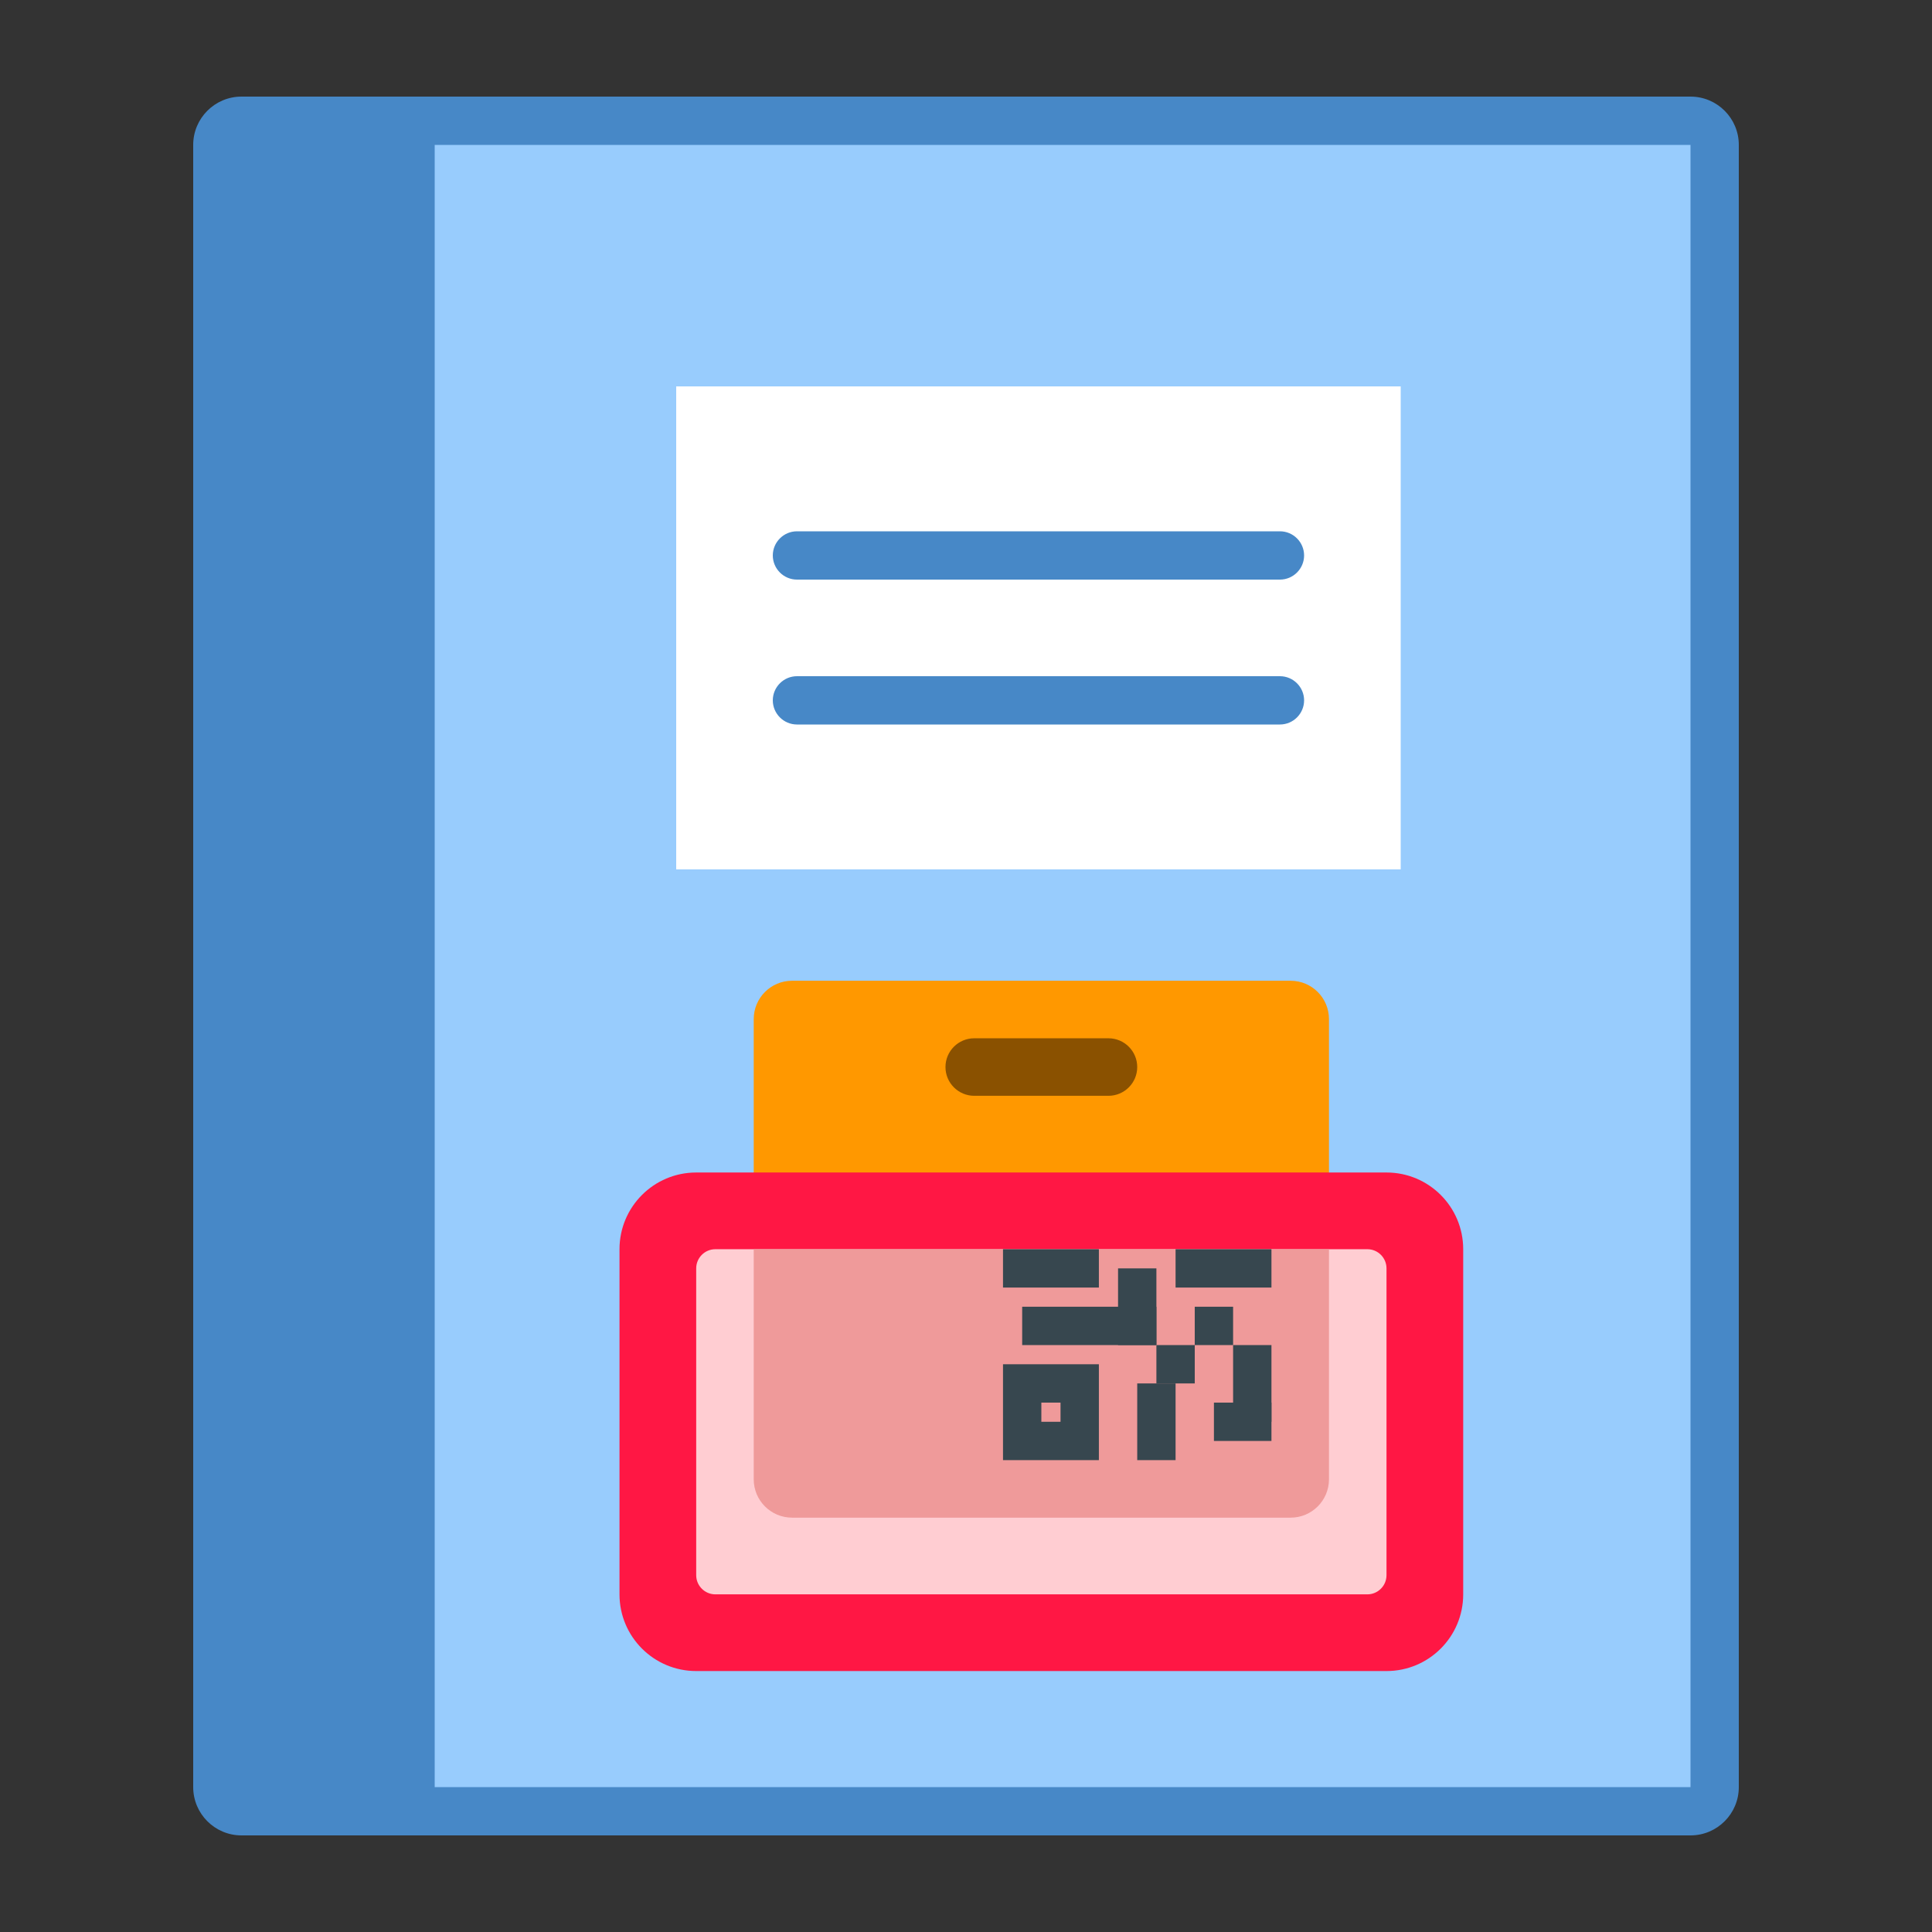 <?xml version="1.0" encoding="UTF-8" standalone="no"?>
<svg
   xmlns:dc="http://purl.org/dc/elements/1.1/"
   xmlns:cc="http://creativecommons.org/ns#"
   xmlns:rdf="http://www.w3.org/1999/02/22-rdf-syntax-ns#"
   xmlns:svg="http://www.w3.org/2000/svg"
   xmlns="http://www.w3.org/2000/svg"
   xmlns:sodipodi="http://sodipodi.sourceforge.net/DTD/sodipodi-0.dtd"
   xmlns:inkscape="http://www.inkscape.org/namespaces/inkscape"
   version="1.1"
   id="Layer_1"
   x="0px"
   y="0px"
   viewBox="0 0 40 40"
   style="enable-background:new 0 0 40 40;"
   xml:space="preserve"
   inkscape:version="0.91 r13725"
   sodipodi:docname="icono-inventario-gral.svg"><rect x="0" y="0" width="40" height="40" fill="#333333" stroke="none"/><defs
     id="defs23" /><sodipodi:namedview
     pagecolor="#ffffff"
     bordercolor="#666666"
     borderopacity="1"
     objecttolerance="10"
     gridtolerance="10"
     guidetolerance="10"
     inkscape:pageopacity="0"
     inkscape:pageshadow="2"
     inkscape:window-width="1855"
     inkscape:window-height="1056"
     id="namedview21"
     showgrid="false"
     inkscape:zoom="11.8"
     inkscape:cx="20.526833"
     inkscape:cy="26.250027"
     inkscape:window-x="1985"
     inkscape:window-y="24"
     inkscape:window-maximized="1"
     inkscape:current-layer="Layer_1" /><g
     id="g3"><path
       style="fill:#98CCFD;"
       d="M6.5,37.5v-35H35c0.275,0,0.5,0.224,0.5,0.5v34c0,0.276-0.225,0.5-0.5,0.5H6.5z"
       id="path5" /><g
       id="g7"><path
         style="fill:#4788C7;"
         d="M35,3v34H7V3H35 M35,2H6v36h29c0.552,0,1-0.448,1-1V3C36,2.448,35.552,2,35,2L35,2z"
         id="path9" /></g></g><g
     id="g11"><path
       style="fill:#4788C7;"
       d="M9,38H5c-0.552,0-1-0.448-1-1V3c0-0.552,0.448-1,1-1h4V38z"
       id="path13" /></g><rect
     x="14"
     y="8"
     style="fill:#ffffff"
     width="15"
     height="10"
     id="rect15" /><path
     style="fill:#4788c7"
     d="m 26.5,12 -10,0 C 16.225,12 16,11.775 16,11.5 l 0,0 C 16,11.225 16.225,11 16.5,11 l 10,0 c 0.275,0 0.5,0.225 0.5,0.5 l 0,0 c 0,0.275 -0.225,0.5 -0.5,0.5 z"
     id="path17"
     inkscape:connector-curvature="0" /><path
     style="fill:#4788c7"
     d="m 26.5,15 -10,0 C 16.225,15 16,14.775 16,14.5 l 0,0 C 16,14.225 16.225,14 16.5,14 l 10,0 c 0.275,0 0.5,0.225 0.5,0.5 l 0,0 c 0,0.275 -0.225,0.5 -0.5,0.5 z"
     id="path19"
     inkscape:connector-curvature="0" /><g
     id="g4209"
     transform="matrix(0.397,0,0,0.397,-1.957,20.891)"><path
       id="path4"
       d="m 72.237,26.525 -26,0 c -1.105,0 -2,-0.895 -2,-2 l 0,-24 c 0,-1.105 0.895,-2 2,-2 l 26,0 c 1.105,0 2,0.895 2,2 l 0,24 c 0,1.105 -0.895,2 -2,2"
       style="fill:#ff9800"
       inkscape:connector-curvature="0" /><path
       id="path6"
       d="m 77.237,8.525 -36,0 c -2.209,0 -4,1.791 -4,4 l 0,18 c 0,2.209 1.791,4 4,4 l 36,0 c 2.209,0 4,-1.791 4,-4 l 0,-18 c 0,-2.209 -1.791,-4 -4,-4"
       style="fill:#ff1744"
       inkscape:connector-curvature="0" /><path
       id="path8"
       d="m 62.737,4.525 -7,0 c -0.828,0 -1.5,-0.672 -1.5,-1.5 0,-0.828 0.672,-1.5 1.5,-1.5 l 7,0 c 0.828,0 1.5,0.672 1.5,1.5 0,0.828 -0.672,1.5 -1.5,1.5"
       style="fill:#8a5100"
       inkscape:connector-curvature="0" /><path
       id="path10-3"
       d="m 77.237,13.525 c 0,-0.552 -0.448,-1 -1,-1 l -34,0 c -0.552,0 -1,0.448 -1,1 l 0,16 c 0,0.552 0.448,1 1,1 l 34,0 c 0.552,0 1,-0.448 1,-1 l 0,-16 z"
       style="fill:#ffcdd2"
       inkscape:connector-curvature="0" /><path
       id="path12-6"
       d="m 74.237,24.525 0,-12 -30,0 0,12 c 0,1.105 0.895,2 2,2 l 26,0 c 1.105,0 2,-0.895 2,-2 z"
       style="fill:#ef9a9a"
       inkscape:connector-curvature="0" /><g
       id="g14"
       transform="translate(35.237,-7.475)"><g
         id="g16"><path
           id="path18-7"
           d="m 25,28 0,1 -1,0 0,-1 1,0 m 2,-2 -5,0 0,5 5,0 0,-5 0,0 z"
           inkscape:connector-curvature="0"
           style="fill:#37474f" /></g><rect
         id="rect20"
         height="4"
         width="2"
         y="21"
         x="28"
         style="fill:#37474f" /><rect
         id="rect22"
         height="2"
         width="2"
         y="23"
         x="32"
         style="fill:#37474f" /><rect
         id="rect24"
         height="4"
         width="2"
         y="25"
         x="34"
         style="fill:#37474f" /><rect
         id="rect26"
         height="4"
         width="2"
         y="27"
         x="29"
         style="fill:#37474f" /><rect
         id="rect28"
         height="2"
         width="2"
         y="25"
         x="30"
         style="fill:#37474f" /><rect
         id="rect30"
         height="2"
         width="3"
         y="28"
         x="33"
         style="fill:#37474f" /><rect
         id="rect32"
         height="2"
         width="7"
         y="23"
         x="23"
         style="fill:#37474f" /><g
         id="g34"><polygon
           id="polygon36"
           points="27,22 27,20 25,20 24,20 22,20 22,22 "
           style="fill:#37474f" /><polygon
           id="polygon38"
           points="36,22 36,20 34,20 33,20 31,20 31,22 "
           style="fill:#37474f" /></g></g></g></svg>